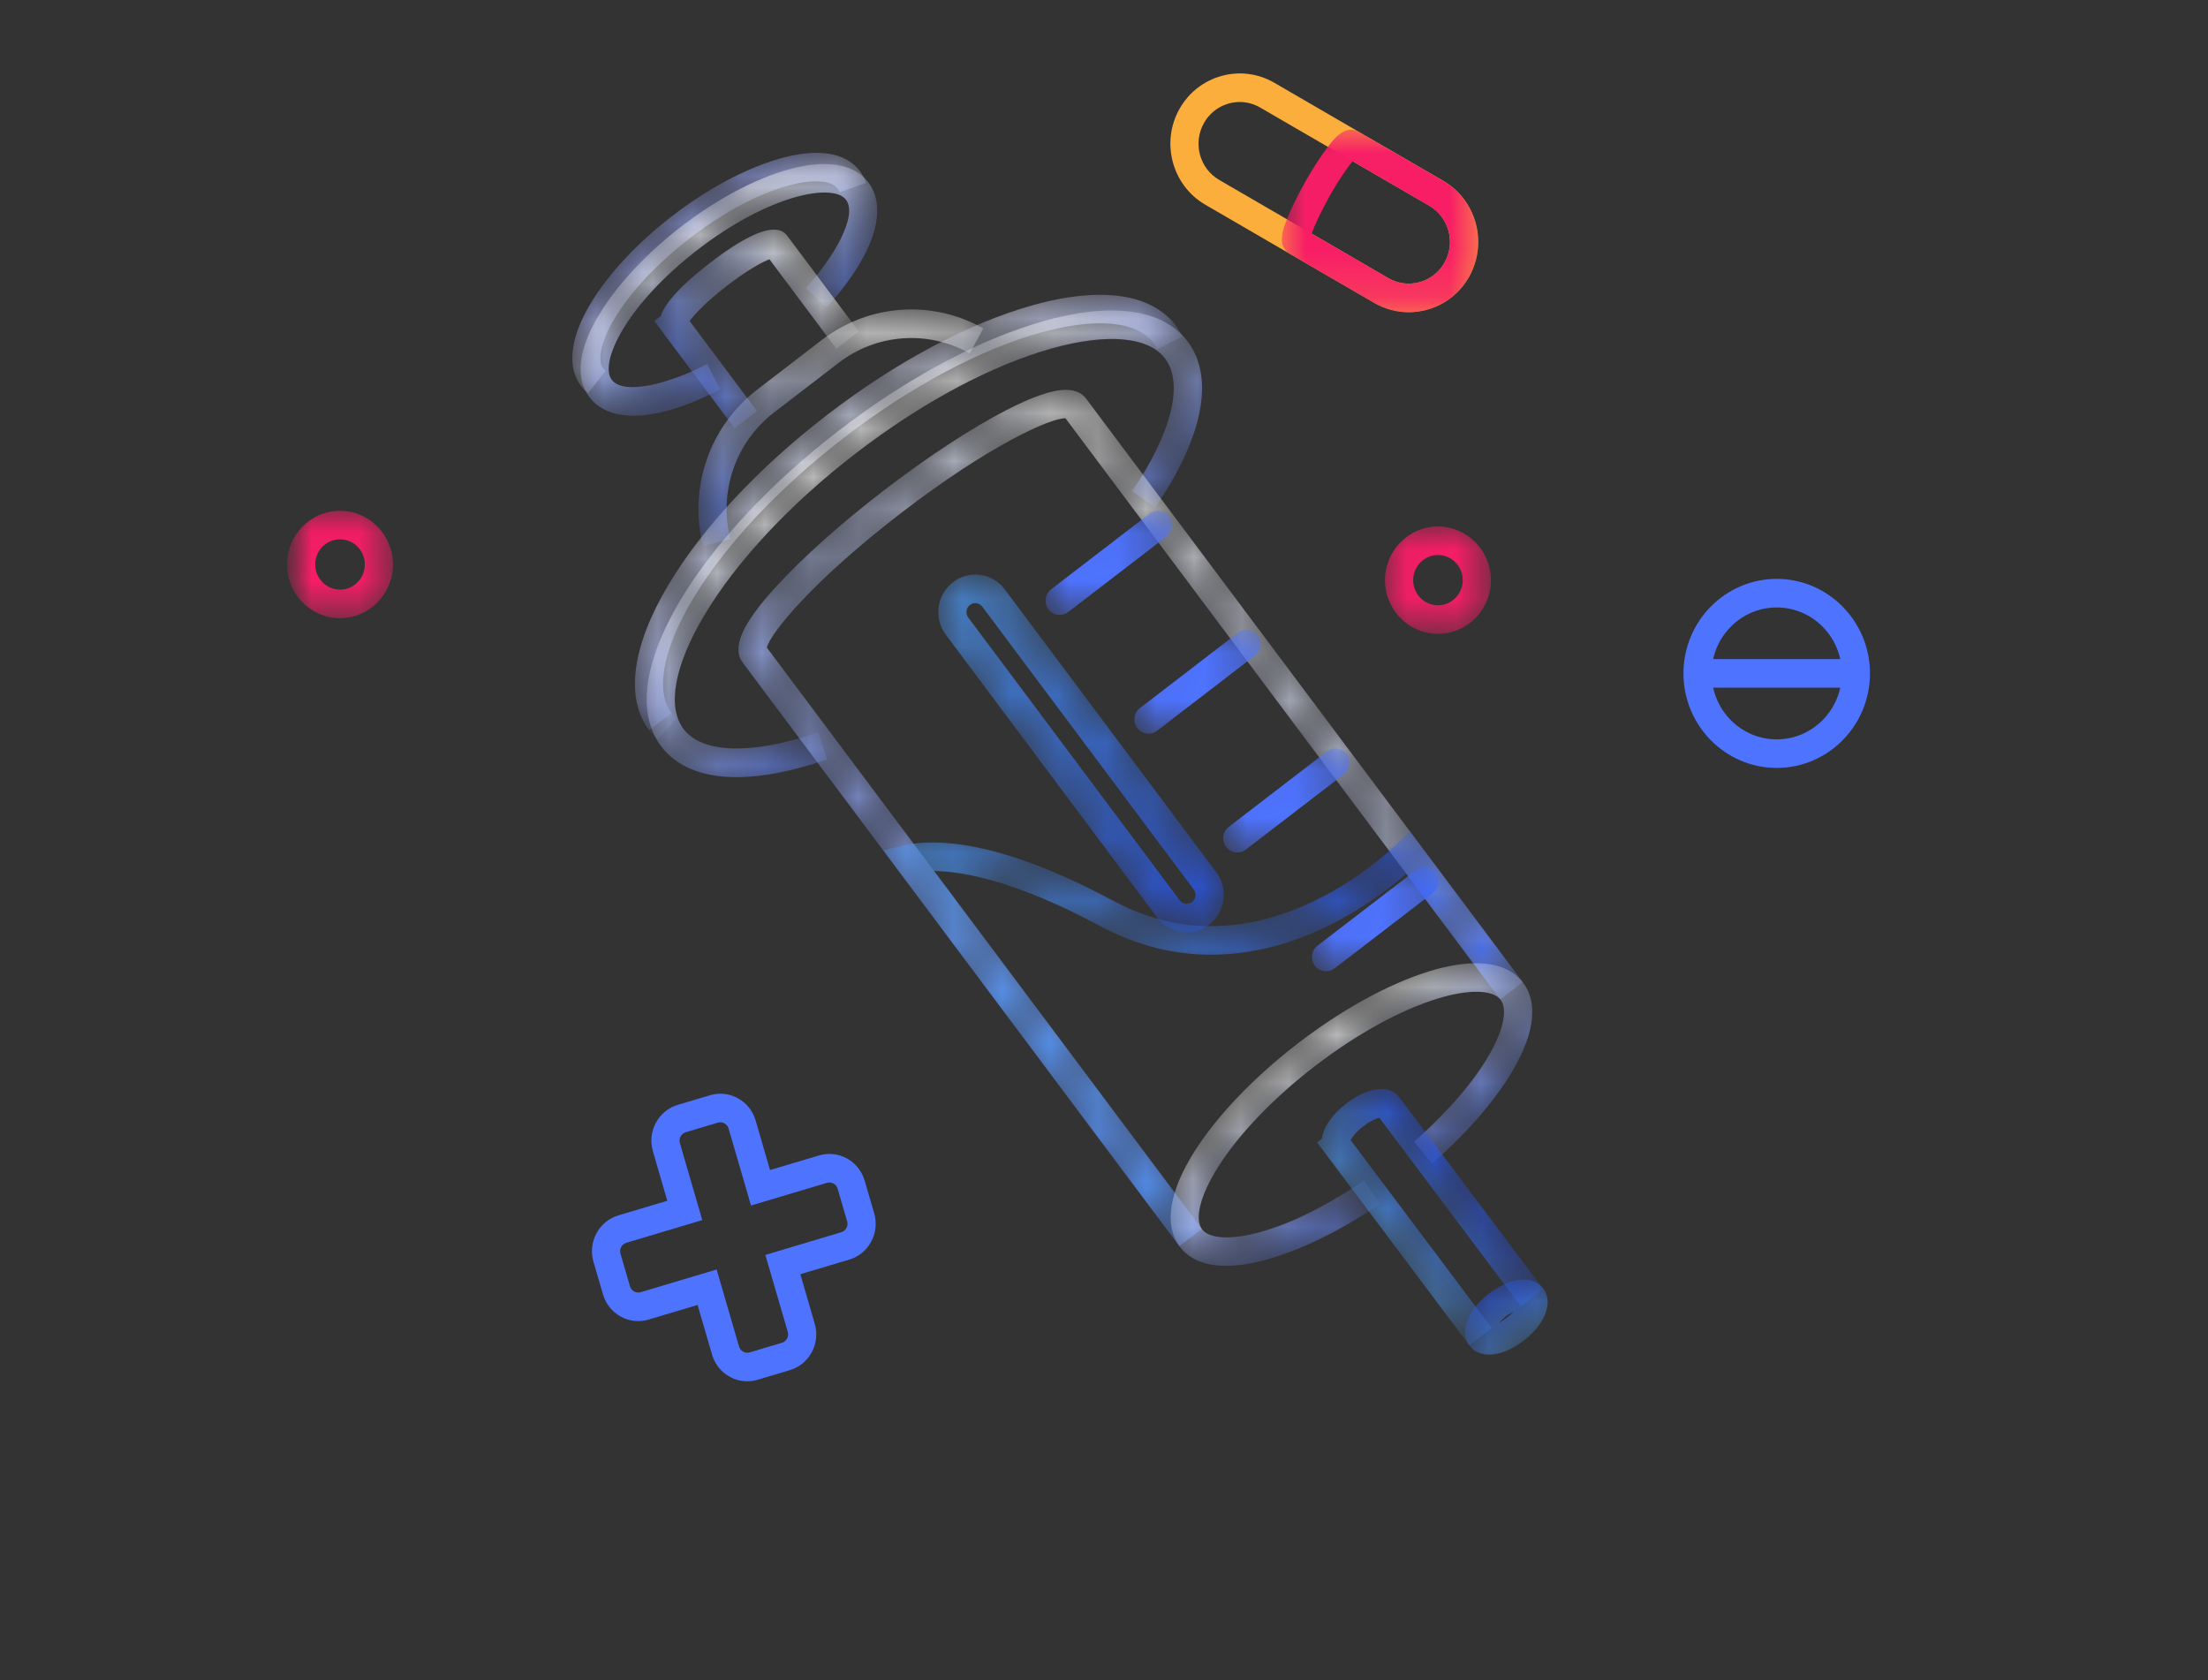 <svg xmlns="http://www.w3.org/2000/svg" xmlns:xlink="http://www.w3.org/1999/xlink" width="46" height="35" viewBox="0 0 46 35">
    <rect x="0" y="0" width="46" height="35" fill="#333333" stroke="none"/>
    <defs>
        <path id="1agigva5ea" d="M0.008 0.014L4.098 0.014 4.098 3.817 0.008 3.817z"/>
        <path id="ry0n2j3y9c" d="M0 33.786L34.002 33.786 34.002 0.049 0 0.049z"/>
        <path id="2b4cecimze" d="M0.044 0.012L2.251 0.012 2.251 2.249 0.044 2.249z"/>
        <path id="z0u1hjgndg" d="M0 0.043L2.207 0.043 2.207 2.28 0 2.28z"/>
        <path id="n6tigqc2li" d="M5.101.021c-.848 0-2.019.557-2.985 1.3C1.372 1.89.758 2.55.387 3.174c-.418.704-.486 1.308-.192 1.701.042.057.091.109.147.154l.366-.465c-.017-.015-.032-.03-.046-.048C.53 4.338.617 3.942.89 3.481c.334-.561.895-1.16 1.58-1.686C3.982.633 5.28.414 5.544.768c.017.022.03.047.04.075l.554-.196C6.108.56 6.065.48 6.012.408 5.81.138 5.49.021 5.102.021H5.1"/>
        <path id="h98cwxnlul" d="M4.342.13c-.694.194-1.485.614-2.229 1.185C.703 2.398-.449 4.012.193 4.87c.194.26.512.39.922.39.488 0 1.107-.184 1.803-.549l-.269-.528c-.778.408-1.74.661-1.989.328-.264-.354.296-1.56 1.808-2.722.685-.526 1.406-.911 2.029-1.085.511-.142.912-.12 1.045.058.247.331-.248 1.195-.84 1.84l.43.406C6.107 1.945 6.434.97 6.01.403 5.818.147 5.5.017 5.088.017c-.223 0-.473.038-.746.114"/>
        <path id="9rl6zpe1uo" d="M1.17.717C.469 1.259.224 1.6.155 1.815l-.134.103 1.673 2.236.467-.36L.757 1.918c.096-.131.339-.395.769-.727.428-.332.743-.5.894-.559l1.394 1.864.468-.36L2.8.154c-.037-.049-.106-.14-.285-.14-.225 0-.623.144-1.345.703"/>
        <path id="mvegwhcklr" d="M2.574.646l-1.35 1.038c-.99.76-1.432 2.039-1.127 3.258l.569-.146c-.247-.987.11-2.023.912-2.638l1.35-1.038C3.719.515 4.787.44 5.652.927l.286-.52c-.468-.264-.985-.395-1.5-.395-.66 0-1.316.214-1.863.634"/>
        <path id="412k2c9ltu" d="M8.324.219c-1.328.37-2.848 1.178-4.28 2.278C2.61 3.597 1.43 4.861.72 6.057c-.758 1.275-.898 2.348-.395 3.02l.467-.359c-.342-.458-.185-1.317.43-2.354.674-1.133 1.8-2.337 3.175-3.393C5.772 1.916 7.22 1.142 8.479.792c1.153-.32 2.01-.241 2.353.217.03.04.055.083.078.128l.525-.265C11.397.794 11.351.719 11.3.65c-.32-.428-.865-.646-1.584-.646-.41 0-.877.071-1.392.215"/>
        <path id="w72sr6dggx" d="M.032.393c.052.069.11.134.174.192L.6.145C.563.11.53.072.5.033L.032.393z"/>
        <path id="t1rvtyh4oA" d="M9.726.033c-.411 0-.878.071-1.393.215-1.328.37-2.848 1.178-4.28 2.278C2.62 3.626 1.44 4.89.73 6.086c-.757 1.275-.898 2.348-.395 3.02.323.432.862.65 1.575.65.538 0 1.174-.124 1.89-.372l-.189-.563c-1.37.474-2.42.447-2.808-.074-.343-.459-.186-1.317.43-2.354C1.906 5.26 3.033 4.056 4.407 3 5.781 1.945 7.231 1.171 8.488.821c1.153-.32 2.01-.241 2.353.217.39.521.131 1.554-.691 2.763l.483.337c1.002-1.473 1.242-2.701.676-3.46-.32-.427-.865-.645-1.583-.645"/>
        <path id="8lcc85179D" d="M5.593.445c-.733.378-1.636.97-2.543 1.666-.906.696-1.713 1.417-2.27 2.03-.7.77-.908 1.253-.675 1.565L9.2 17.859l.468-.36L.606 5.39c.072-.292.938-1.376 2.799-2.805C5.25 1.167 6.51.613 6.82.613h.007l9.059 12.105.467-.36L7.262.21C7.168.084 7.029.021 6.836.021c-.286 0-.692.14-1.243.424"/>
        <path id="p08ys3z66G" d="M0.015 0.043L2.652 0.043 2.652 2.212 0.015 2.212z"/>
        <path id="1vupfdrfnI" d="M0.046 0.019L2.683 0.019 2.683 2.188 0.046 2.188z"/>
        <path id="tyztgarjbK" d="M0.018 0.055L2.655 0.055 2.655 2.224 0.018 2.224z"/>
        <path id="7l7zt4dwwM" d="M0.048 0.031L2.686 0.031 2.686 2.201 0.048 2.201z"/>
        <path id="0qjwpoipsO" d="M11.006.052l2.354 3.146-.468.36L10.934.94l-.018.016C10.3 1.493 8.77 2.628 6.87 2.628h-.04c-.719-.006-1.49-.175-2.283-.601l-.052-.028C2.79 1.092 1.708.891 1.095.885l5.579 7.454-.468.36L.035.45.479.35.497.345C1.08.217 2.407.205 4.82 1.501l.038.02c1.241.653 2.567.681 3.942.085l.033-.015C9.904 1.12 10.632.425 10.768.29l.238-.237z"/>
        <path id="rvsiuo53cR" d="M.78.003h.026C.833.004.86.006.886.01l.022.004c.195.032.368.138.488.299L5.8 6.203l.014.02c.095.134.141.291.142.447v.03c-.008.228-.112.45-.305.598l-.019.014c-.131.095-.286.145-.445.145H5.16c-.027-.001-.054-.004-.08-.007l-.022-.004c-.195-.033-.368-.138-.488-.299L.166 1.257l-.013-.018C.038 1.076-.01.878.017.678L.02.656C.053.458.157.283.315.162.451.058.613.002.78.002M.78.599H.768C.734.601.699.613.67.636L.66.644C.626.674.605.714.598.759v.013c-.004.045.009.09.036.126l4.404 5.89.008.01c.029.034.069.056.114.063l.025.001H5.2c.035-.003.069-.016.097-.038l.01-.007c.073-.064.085-.176.026-.255L.928.672.92.662C.884.62.833.598.781.598"/>
        <path id="54kzk0h23U" d="M5.423.178c-.84.26-1.81.791-2.73 1.498-.92.707-1.688 1.51-2.162 2.26C.005 4.768-.104 5.47.226 5.91c.211.283.551.403.966.403.9 0 2.152-.568 3.207-1.29l-.329-.492C2.284 5.755.961 5.91.693 5.552c-.162-.218-.035-.714.333-1.296.437-.693 1.155-1.44 2.021-2.106C3.914 1.485 4.818.987 5.594.748 6.246.547 6.752.557 6.915.774c.142.19.063.6-.213 1.095-.324.583-.892 1.244-1.597 1.861l.383.45c.756-.66 1.368-1.377 1.726-2.02.52-.934.379-1.465.169-1.745C7.182.146 6.845.01 6.4.01c-.285 0-.613.056-.978.168"/>
        <path id="ro1ntf97bX" d="M.64.319c-.259.2-.473.473-.503.729l-.1.077 3.172 4.227.467-.36-2.94-3.916C.768 1.014.85.905.996.792c.147-.114.272-.164.339-.18L4.28 4.537l.467-.36L1.752.186C1.664.07 1.532.012 1.374.012 1.162.012.903.116.64.319"/>
        <path id="0pm1v4zdiaa" d="M.504.35C.052.7-.114 1.146.102 1.432c.095.126.238.188.408.188.215 0 .473-.1.726-.296.176-.136.32-.3.405-.463.12-.23.12-.456-.002-.618-.095-.126-.238-.187-.408-.187-.215 0-.473.1-.727.296M.86.823C.92.778.974.744 1.023.72.986.76.94.805.88.849.822.896.767.93.718.956.755.913.802.869.86.823"/>
        <linearGradient id="iztuvy2cfj" x1="53.075%" x2="34.342%" y1="54.384%" y2="33.892%">
            <stop offset="0%" stop-color="#E1E6FF"/>
            <stop offset="100%" stop-color="#9EACFF"/>
        </linearGradient>
        <linearGradient id="1ivzkqjyem" x1="63.733%" x2="32.891%" y1="67.572%" y2="32.581%">
            <stop offset="0%" stop-color="#6989FF"/>
            <stop offset="100%" stop-color="#FFF"/>
        </linearGradient>
        <linearGradient id="a6krncccap" x1="20.081%" x2="81.165%" y1="72.482%" y2="26.58%">
            <stop offset="0%" stop-color="#6989FF"/>
            <stop offset="100%" stop-color="#FFF"/>
        </linearGradient>
        <linearGradient id="zkukarwk1s" x1="44.409%" x2="51.924%" y1="87.583%" y2="13.699%">
            <stop offset="0%" stop-color="#6989FF"/>
            <stop offset="100%" stop-color="#FFF"/>
        </linearGradient>
        <linearGradient id="bk16njuicv" x1="35.515%" x2="52.385%" y1="35.551%" y2="53.5%">
            <stop offset="0%" stop-color="#E1E6FF"/>
            <stop offset="100%" stop-color="#9EACFF"/>
        </linearGradient>
        <linearGradient id="6n57rjv2ey" x1="38.73%" x2="66.025%" y1="35.356%" y2="70.827%">
            <stop offset="0%" stop-color="#E1E6FF"/>
            <stop offset="100%" stop-color="#9EACFF"/>
        </linearGradient>
        <linearGradient id="ib0kd9jnsB" x1="62.22%" x2="34.859%" y1="63.444%" y2="32.692%">
            <stop offset="0%" stop-color="#6989FF"/>
            <stop offset="100%" stop-color="#FFF"/>
        </linearGradient>
        <linearGradient id="sre1vdzbzE" x1="30.259%" x2="69.027%" y1="80.741%" y2="19.237%">
            <stop offset="0%" stop-color="#6989FF"/>
            <stop offset="100%" stop-color="#FFF"/>
        </linearGradient>
        <linearGradient id="7hbjz3blkP" x1="32.232%" x2="85.874%" y1="58.915%" y2="32.001%">
            <stop offset="0%" stop-color="#4D9CFF"/>
            <stop offset="100%" stop-color="#285BFF"/>
        </linearGradient>
        <linearGradient id="2lmytow5xS" x1="21.778%" x2="78.874%" y1="1.82%" y2="97.558%">
            <stop offset="0%" stop-color="#4D9CFF"/>
            <stop offset="100%" stop-color="#285BFF"/>
        </linearGradient>
        <linearGradient id="4kk68yycpV" x1="64.695%" x2="35.322%" y1="66.308%" y2="33.428%">
            <stop offset="0%" stop-color="#6989FF"/>
            <stop offset="100%" stop-color="#FFF"/>
        </linearGradient>
        <linearGradient id="ah2dte3dlY" x1="37.554%" x2="62.937%" y1="60.912%" y2="38.659%">
            <stop offset="0%" stop-color="#4D9CFF"/>
            <stop offset="100%" stop-color="#285BFF"/>
        </linearGradient>
        <linearGradient id="fjebw4oyzab" x1="69.585%" x2="27.104%" y1="76.818%" y2="25.572%">
            <stop offset="0%" stop-color="#4D9CFF"/>
            <stop offset="100%" stop-color="#285BFF"/>
        </linearGradient>
    </defs>
    <g fill="none" fill-rule="evenodd">
        <g>
            <g>
                <g>
                    <g>
                        <path d="M0 0H46V34.5H0z" opacity=".116" transform="translate(-81 -198) translate(59 171) translate(16 16) translate(6 11)"/>
                        <g>
                            <g transform="translate(-81 -198) translate(59 171) translate(16 16) translate(6 11) translate(5.98) translate(0 .01)">
                                <path fill="#FCAE3D" d="M19.848 2.115c-.298 0-.587.157-.745.437-.236.416-.093.948.317 1.186l3.524 2.046c.41.238.936.094 1.17-.322.115-.202.144-.436.084-.66-.06-.224-.202-.411-.401-.527L20.273 2.23c-.134-.078-.28-.115-.425-.115m3.52 4.379c-.243 0-.49-.063-.716-.194L19.13 4.254c-.692-.401-.932-1.298-.536-1.998s1.28-.944 1.972-.543l3.524 2.046c.334.195.574.51.676.887.1.377.05.772-.141 1.112-.267.471-.755.736-1.256.736"/>
                                <g transform="translate(20.717 2.677)">
                                    <mask id="gkkddf9hfb" fill="#fff">
                                        <use xlink:href="#1agigva5ea"/>
                                    </mask>
                                    <path fill="#F71D66" d="M.63 2.18l1.597.927c.41.238.935.094 1.17-.322.114-.201.144-.436.084-.66-.06-.224-.203-.41-.402-.526L1.482.67c-.1.122-.27.36-.477.725C.8 1.762.682 2.03.63 2.18m2.022 1.637c-.244 0-.49-.062-.716-.194L.173 2.6c-.28-.162-.135-.526-.058-.722.086-.22.222-.495.381-.777C.656.819.822.56.965.374c.127-.166.365-.477.644-.314l1.762 1.023c.335.194.575.509.676.886.101.378.051.772-.14 1.112-.267.471-.755.736-1.256.736" mask="url(#gkkddf9hfb)"/>
                                </g>
                                <mask id="np1lqoorsd" fill="#fff">
                                    <use xlink:href="#ry0n2j3y9c"/>
                                </mask>
                                <path fill="#4E73FF" d="M29.39 14.315L32.679 14.315 32.679 13.72 29.39 13.72z" mask="url(#np1lqoorsd)"/>
                                <path fill="#4E73FF" d="M31.035 12.644c-.748 0-1.356.616-1.356 1.374 0 .758.608 1.374 1.356 1.374.747 0 1.356-.616 1.356-1.374 0-.758-.609-1.374-1.356-1.374m0 3.343c-1.072 0-1.943-.883-1.943-1.97 0-1.085.871-1.968 1.943-1.968 1.07 0 1.943.883 1.943 1.969s-.872 1.969-1.943 1.969" mask="url(#np1lqoorsd)"/>
                                <g mask="url(#np1lqoorsd)">
                                    <g transform="translate(22.83 10.945)">
                                        <mask id="lw5viah2df" fill="#fff">
                                            <use xlink:href="#2b4cecimze"/>
                                        </mask>
                                        <path fill="#F71D66" d="M1.147.607c-.285 0-.516.235-.516.524 0 .289.231.523.516.523.285 0 .517-.234.517-.523 0-.29-.232-.524-.517-.524m0 1.642C.54 2.25.044 1.748.044 1.131.044.514.539.012 1.147.012c.609 0 1.104.502 1.104 1.119s-.495 1.118-1.104 1.118" mask="url(#lw5viah2df)"/>
                                    </g>
                                </g>
                                <g mask="url(#np1lqoorsd)">
                                    <g transform="translate(0 10.588)">
                                        <mask id="oxsehm0cwh" fill="#fff">
                                            <use xlink:href="#z0u1hjgndg"/>
                                        </mask>
                                        <path fill="#F71D66" d="M1.104.637c-.285 0-.517.235-.517.524 0 .289.232.524.517.524.285 0 .517-.235.517-.524 0-.289-.232-.524-.517-.524m0 1.643C.495 2.28 0 1.778 0 1.16S.495.043 1.104.043c.608 0 1.103.501 1.103 1.118 0 .617-.495 1.119-1.103 1.119" mask="url(#oxsehm0cwh)"/>
                                    </g>
                                </g>
                                <path fill="#4E73FF" d="M8.95 26.435l.466 1.603c.014.047.045.086.087.109.042.023.09.029.137.015l.67-.2c.046-.014.084-.045.107-.088.023-.043.028-.092.015-.139l-.467-1.603 1.582-.473c.046-.014.084-.045.107-.088.023-.043.029-.092.015-.138l-.198-.68c-.028-.096-.128-.151-.223-.123l-1.582.473-.467-1.604c-.028-.096-.128-.151-.223-.123l-.67.2c-.095.029-.15.13-.122.226l.467 1.604-1.582.473c-.047.014-.085.045-.108.087-.022.043-.028.092-.014.14l.197.678c.014.047.045.086.087.109.042.023.09.028.137.015l1.582-.473zm.64 2.33c-.332 0-.638-.22-.736-.558l-.301-1.033-1.02.304c-.196.059-.403.037-.583-.063-.18-.099-.31-.263-.368-.462l-.198-.68c-.12-.41.113-.844.519-.965l1.019-.304-.3-1.033c-.12-.411.112-.844.518-.965l.67-.2c.405-.122.833.114.952.525l.3 1.033 1.02-.304.083.285-.083-.285c.406-.122.833.114.952.525l.198.68c.058.198.036.408-.062.59-.098.183-.26.316-.457.374l-1.019.305.3 1.033c.058.2.036.41-.062.591-.098.183-.26.315-.456.374l-.67.2c-.072.022-.145.032-.217.032z" mask="url(#np1lqoorsd)"/>
                            </g>
                            <g transform="translate(-81 -198) translate(59 171) translate(16 16) translate(6 11) translate(5.98) translate(5.928 3.163)">
                                <mask id="s5xookw82k" fill="#fff">
                                    <use xlink:href="#n6tigqc2li"/>
                                </mask>
                                <path fill="url(#iztuvy2cfj)" d="M5.101.021c-.848 0-2.019.557-2.985 1.3C1.372 1.89.758 2.55.387 3.174c-.418.704-.486 1.308-.192 1.701.042.057.091.109.147.154l.366-.465c-.017-.015-.032-.03-.046-.048C.53 4.338.617 3.942.89 3.481c.334-.561.895-1.16 1.58-1.686C3.982.633 5.28.414 5.544.768c.017.022.03.047.04.075l.554-.196C6.108.56 6.065.48 6.012.408 5.81.138 5.49.021 5.102.021H5.1" mask="url(#s5xookw82k)"/>
                            </g>
                            <g transform="translate(-81 -198) translate(59 171) translate(16 16) translate(6 11) translate(5.98) translate(6.104 3.4)">
                                <mask id="433y4bcagn" fill="#fff">
                                    <use xlink:href="#h98cwxnlul"/>
                                </mask>
                                <path fill="url(#1ivzkqjyem)" d="M4.342.13c-.694.194-1.485.614-2.229 1.185C.703 2.398-.449 4.012.193 4.87c.194.26.512.39.922.39.488 0 1.107-.184 1.803-.549l-.269-.528c-.778.408-1.74.661-1.989.328-.264-.354.296-1.56 1.808-2.722.685-.526 1.406-.911 2.029-1.085.511-.142.912-.12 1.045.058.247.331-.248 1.195-.84 1.84l.43.406C6.107 1.945 6.434.97 6.01.403 5.818.147 5.5.017 5.088.017c-.223 0-.473.038-.746.114" mask="url(#433y4bcagn)"/>
                            </g>
                            <g transform="translate(-81 -198) translate(59 171) translate(16 16) translate(6 11) translate(5.98) translate(7.63 4.769)">
                                <mask id="e9jcqfcvjq" fill="#fff">
                                    <use xlink:href="#9rl6zpe1uo"/>
                                </mask>
                                <path fill="url(#a6krncccap)" d="M1.17.717C.469 1.259.224 1.6.155 1.815l-.134.103 1.673 2.236.467-.36L.757 1.918c.096-.131.339-.395.769-.727.428-.332.743-.5.894-.559l1.394 1.864.468-.36L2.8.154c-.037-.049-.106-.14-.285-.14-.225 0-.623.144-1.345.703" mask="url(#e9jcqfcvjq)"/>
                            </g>
                            <g transform="translate(-81 -198) translate(59 171) translate(16 16) translate(6 11) translate(5.98) translate(8.569 6.434)">
                                <mask id="x7dx9ra7dt" fill="#fff">
                                    <use xlink:href="#mvegwhcklr"/>
                                </mask>
                                <path fill="url(#zkukarwk1s)" d="M2.574.646l-1.35 1.038c-.99.76-1.432 2.039-1.127 3.258l.569-.146c-.247-.987.11-2.023.912-2.638l1.35-1.038C3.719.515 4.787.44 5.652.927l.286-.52c-.468-.264-.985-.395-1.5-.395-.66 0-1.316.214-1.863.634" mask="url(#x7dx9ra7dt)"/>
                            </g>
                            <g transform="translate(-81 -198) translate(59 171) translate(16 16) translate(6 11) translate(5.98) translate(7.219 6.137)">
                                <mask id="slk7fytvew" fill="#fff">
                                    <use xlink:href="#412k2c9ltu"/>
                                </mask>
                                <path fill="url(#bk16njuicv)" d="M8.324.219c-1.328.37-2.848 1.178-4.28 2.278C2.61 3.597 1.43 4.861.72 6.057c-.758 1.275-.898 2.348-.395 3.02l.467-.359c-.342-.458-.185-1.317.43-2.354.674-1.133 1.8-2.337 3.175-3.393C5.772 1.916 7.22 1.142 8.479.792c1.153-.32 2.01-.241 2.353.217.03.04.055.083.078.128l.525-.265C11.397.794 11.351.719 11.3.65c-.32-.428-.865-.646-1.584-.646-.41 0-.877.071-1.392.215" mask="url(#slk7fytvew)"/>
                            </g>
                            <g transform="translate(-81 -198) translate(59 171) translate(16 16) translate(6 11) translate(5.98) translate(7.512 14.821)">
                                <mask id="3lt23uzcuz" fill="#fff">
                                    <use xlink:href="#w72sr6dggx"/>
                                </mask>
                                <path fill="url(#6n57rjv2ey)" d="M.032.393c.052.069.11.134.174.192L.6.145C.563.11.53.072.5.033L.032.393z" mask="url(#3lt23uzcuz)"/>
                            </g>
                            <g transform="translate(-81 -198) translate(59 171) translate(16 16) translate(6 11) translate(5.98) translate(7.454 6.434)">
                                <mask id="zs3jl8cjxC" fill="#fff">
                                    <use xlink:href="#t1rvtyh4oA"/>
                                </mask>
                                <path fill="url(#ib0kd9jnsB)" d="M9.726.033c-.411 0-.878.071-1.393.215-1.328.37-2.848 1.178-4.28 2.278C2.62 3.626 1.44 4.89.73 6.086c-.757 1.275-.898 2.348-.395 3.02.323.432.862.65 1.575.65.538 0 1.174-.124 1.89-.372l-.189-.563c-1.37.474-2.42.447-2.808-.074-.343-.459-.186-1.317.43-2.354C1.906 5.26 3.033 4.056 4.407 3 5.781 1.945 7.231 1.171 8.488.821c1.153-.32 2.01-.241 2.353.217.39.521.131 1.554-.691 2.763l.483.337c1.002-1.473 1.242-2.701.676-3.46-.32-.427-.865-.645-1.583-.645" mask="url(#zs3jl8cjxC)"/>
                            </g>
                            <g transform="translate(-81 -198) translate(59 171) translate(16 16) translate(6 11) translate(5.98) translate(9.39 8.1)">
                                <mask id="77a55gfz4F" fill="#fff">
                                    <use xlink:href="#8lcc85179D"/>
                                </mask>
                                <path fill="url(#sre1vdzbzE)" d="M5.593.445c-.733.378-1.636.97-2.543 1.666-.906.696-1.713 1.417-2.27 2.03-.7.77-.908 1.253-.675 1.565L9.2 17.859l.468-.36L.606 5.39c.072-.292.938-1.376 2.799-2.805C5.25 1.167 6.51.613 6.82.613h.007l9.059 12.105.467-.36L7.262.21C7.168.084 7.029.021 6.836.021c-.286 0-.692.14-1.243.424" mask="url(#77a55gfz4F)"/>
                            </g>
                            <g>
                                <g transform="translate(-81 -198) translate(59 171) translate(16 16) translate(6 11) translate(5.98) translate(12.384 10.598) translate(3.404)">
                                    <mask id="irwfl7sggH" fill="#fff">
                                        <use xlink:href="#p08ys3z66G"/>
                                    </mask>
                                    <path fill="#4E73FF" d="M.309 2.212c-.09 0-.177-.04-.235-.118-.097-.13-.072-.317.057-.417L2.181.103c.13-.1.314-.074.412.057.097.131.072.318-.057.417L.486 2.152c-.053.04-.116.06-.177.06" mask="url(#irwfl7sggH)"/>
                                </g>
                                <g transform="translate(-81 -198) translate(59 171) translate(16 16) translate(6 11) translate(5.98) translate(12.384 10.598) translate(5.223 2.498)">
                                    <mask id="mcd4kvhfiJ" fill="#fff">
                                        <use xlink:href="#1vupfdrfnI"/>
                                    </mask>
                                    <path fill="#4E73FF" d="M.34 2.188c-.09 0-.177-.04-.235-.118-.098-.13-.072-.317.057-.416L2.212.079c.13-.099.313-.073.411.058.098.13.073.317-.056.416L.517 2.128c-.054.04-.116.06-.178.06" mask="url(#mcd4kvhfiJ)"/>
                                </g>
                                <g transform="translate(-81 -198) translate(59 171) translate(16 16) translate(6 11) translate(5.98) translate(12.384 10.598) translate(7.101 4.937)">
                                    <mask id="sb1uh7qwoL" fill="#fff">
                                        <use xlink:href="#tyztgarjbK"/>
                                    </mask>
                                    <path fill="#4E73FF" d="M.311 2.224c-.089 0-.176-.04-.234-.118-.098-.13-.072-.317.057-.416L2.184.115c.13-.099.313-.073.411.058.098.13.073.317-.056.416L.489 2.164c-.054.04-.116.06-.178.06" mask="url(#sb1uh7qwoL)"/>
                                </g>
                                <g transform="translate(-81 -198) translate(59 171) translate(16 16) translate(6 11) translate(5.98) translate(12.384 10.598) translate(8.92 7.435)">
                                    <mask id="ov5xqwz7zN" fill="#fff">
                                        <use xlink:href="#7l7zt4dwwM"/>
                                    </mask>
                                    <path fill="#4E73FF" d="M.342 2.2c-.089 0-.176-.04-.234-.117-.098-.131-.073-.318.057-.417L2.215.092c.129-.1.313-.074.411.057.098.13.072.317-.057.417L.52 2.14c-.053.04-.115.06-.177.06" mask="url(#ov5xqwz7zN)"/>
                                </g>
                                <g transform="translate(-81 -198) translate(59 171) translate(16 16) translate(6 11) translate(5.98) translate(12.384 10.598) translate(0 6.662)">
                                    <mask id="32lh3ar6cQ" fill="#fff">
                                        <use xlink:href="#0qjwpoipsO"/>
                                    </mask>
                                    <path fill="url(#7hbjz3blkP)" d="M10.768.29c-.138.136-.878.844-1.967 1.316-1.389.602-2.728.567-3.98-.105C2.382.192 1.054.218.48.349L.035.451 6.206 8.7l.468-.36L1.096.885c.618.006 1.716.211 3.45 1.142.81.434 1.594.601 2.324.601 1.919 0 3.46-1.158 4.064-1.687l1.958 2.617.468-.36L11.006.052l-.238.237z" mask="url(#32lh3ar6cQ)"/>
                                </g>
                                <g transform="translate(-81 -198) translate(59 171) translate(16 16) translate(6 11) translate(5.98) translate(12.384 10.598) translate(1.174 1.368)">
                                    <mask id="jrjc55s9bT" fill="#fff">
                                        <use xlink:href="#rvsiuo53cR"/>
                                    </mask>
                                    <path fill="url(#2lmytow5xS)" d="M.315.162C.151.288.045.472.017.678c-.028.207.025.413.15.579l4.403 5.89c.125.167.305.274.51.303.035.005.071.007.107.007.167 0 .328-.055.464-.159.199-.152.304-.384.305-.619v-.01c0-.162-.052-.326-.156-.466L1.396.313C1.272.146 1.091.039.886.01.852.005.817.003.78.003.613.003.45.058.315.162M5.16 6.86c-.05-.007-.092-.033-.122-.073L.634.898C.604.858.592.808.598.759.605.71.63.666.67.636.703.61.742.598.78.598c.056 0 .111.025.147.074l4.404 5.89c.062.082.046.2-.036.262-.032.025-.07.038-.11.038l-.026-.001" mask="url(#jrjc55s9bT)"/>
                                </g>
                            </g>
                            <g transform="translate(-81 -198) translate(59 171) translate(16 16) translate(6 11) translate(5.98) translate(18.37 20.056)">
                                <mask id="p9u62uqowW" fill="#fff">
                                    <use xlink:href="#54kzk0h23U"/>
                                </mask>
                                <path fill="url(#4kk68yycpV)" d="M5.423.178c-.84.26-1.81.791-2.73 1.498-.92.707-1.688 1.51-2.162 2.26C.005 4.768-.104 5.47.226 5.91c.211.283.551.403.966.403.9 0 2.152-.568 3.207-1.29l-.329-.492C2.284 5.755.961 5.91.693 5.552c-.162-.218-.035-.714.333-1.296.437-.693 1.155-1.44 2.021-2.106C3.914 1.485 4.818.987 5.594.748 6.246.547 6.752.557 6.915.774c.142.19.063.6-.213 1.095-.324.583-.892 1.244-1.597 1.861l.383.45c.756-.66 1.368-1.377 1.726-2.02.52-.934.379-1.465.169-1.745C7.182.146 6.845.01 6.4.01c-.285 0-.613.056-.978.168" mask="url(#p9u62uqowW)"/>
                            </g>
                            <g transform="translate(-81 -198) translate(59 171) translate(16 16) translate(6 11) translate(5.98) translate(21.422 22.673)">
                                <mask id="fkvu1a1ssZ" fill="#fff">
                                    <use xlink:href="#ro1ntf97bX"/>
                                </mask>
                                <path fill="url(#ah2dte3dlY)" d="M.64.319c-.259.2-.473.473-.503.729l-.1.077 3.172 4.227.467-.36-2.94-3.916C.768 1.014.85.905.996.792c.147-.114.272-.164.339-.18L4.28 4.537l.467-.36L1.752.186C1.664.07 1.532.012 1.374.012 1.162.012.903.116.64.319" mask="url(#fkvu1a1ssZ)"/>
                            </g>
                            <g transform="translate(-81 -198) translate(59 171) translate(16 16) translate(6 11) translate(5.98) translate(24.532 26.599)">
                                <mask id="fahk9ppgkac" fill="#fff">
                                    <use xlink:href="#0pm1v4zdiaa"/>
                                </mask>
                                <path fill="url(#fjebw4oyzab)" d="M.504.35C.052.7-.114 1.146.102 1.432c.095.126.238.188.408.188.215 0 .473-.1.726-.296.176-.136.32-.3.405-.463.12-.23.12-.456-.002-.618-.095-.126-.238-.187-.408-.187-.215 0-.473.1-.727.296M.86.823C.92.778.974.744 1.023.72.986.76.94.805.88.849.822.896.767.93.718.956.755.913.802.869.86.823" mask="url(#fahk9ppgkac)"/>
                            </g>
                        </g>
                    </g>
                </g>
            </g>
        </g>
    </g>
</svg>
